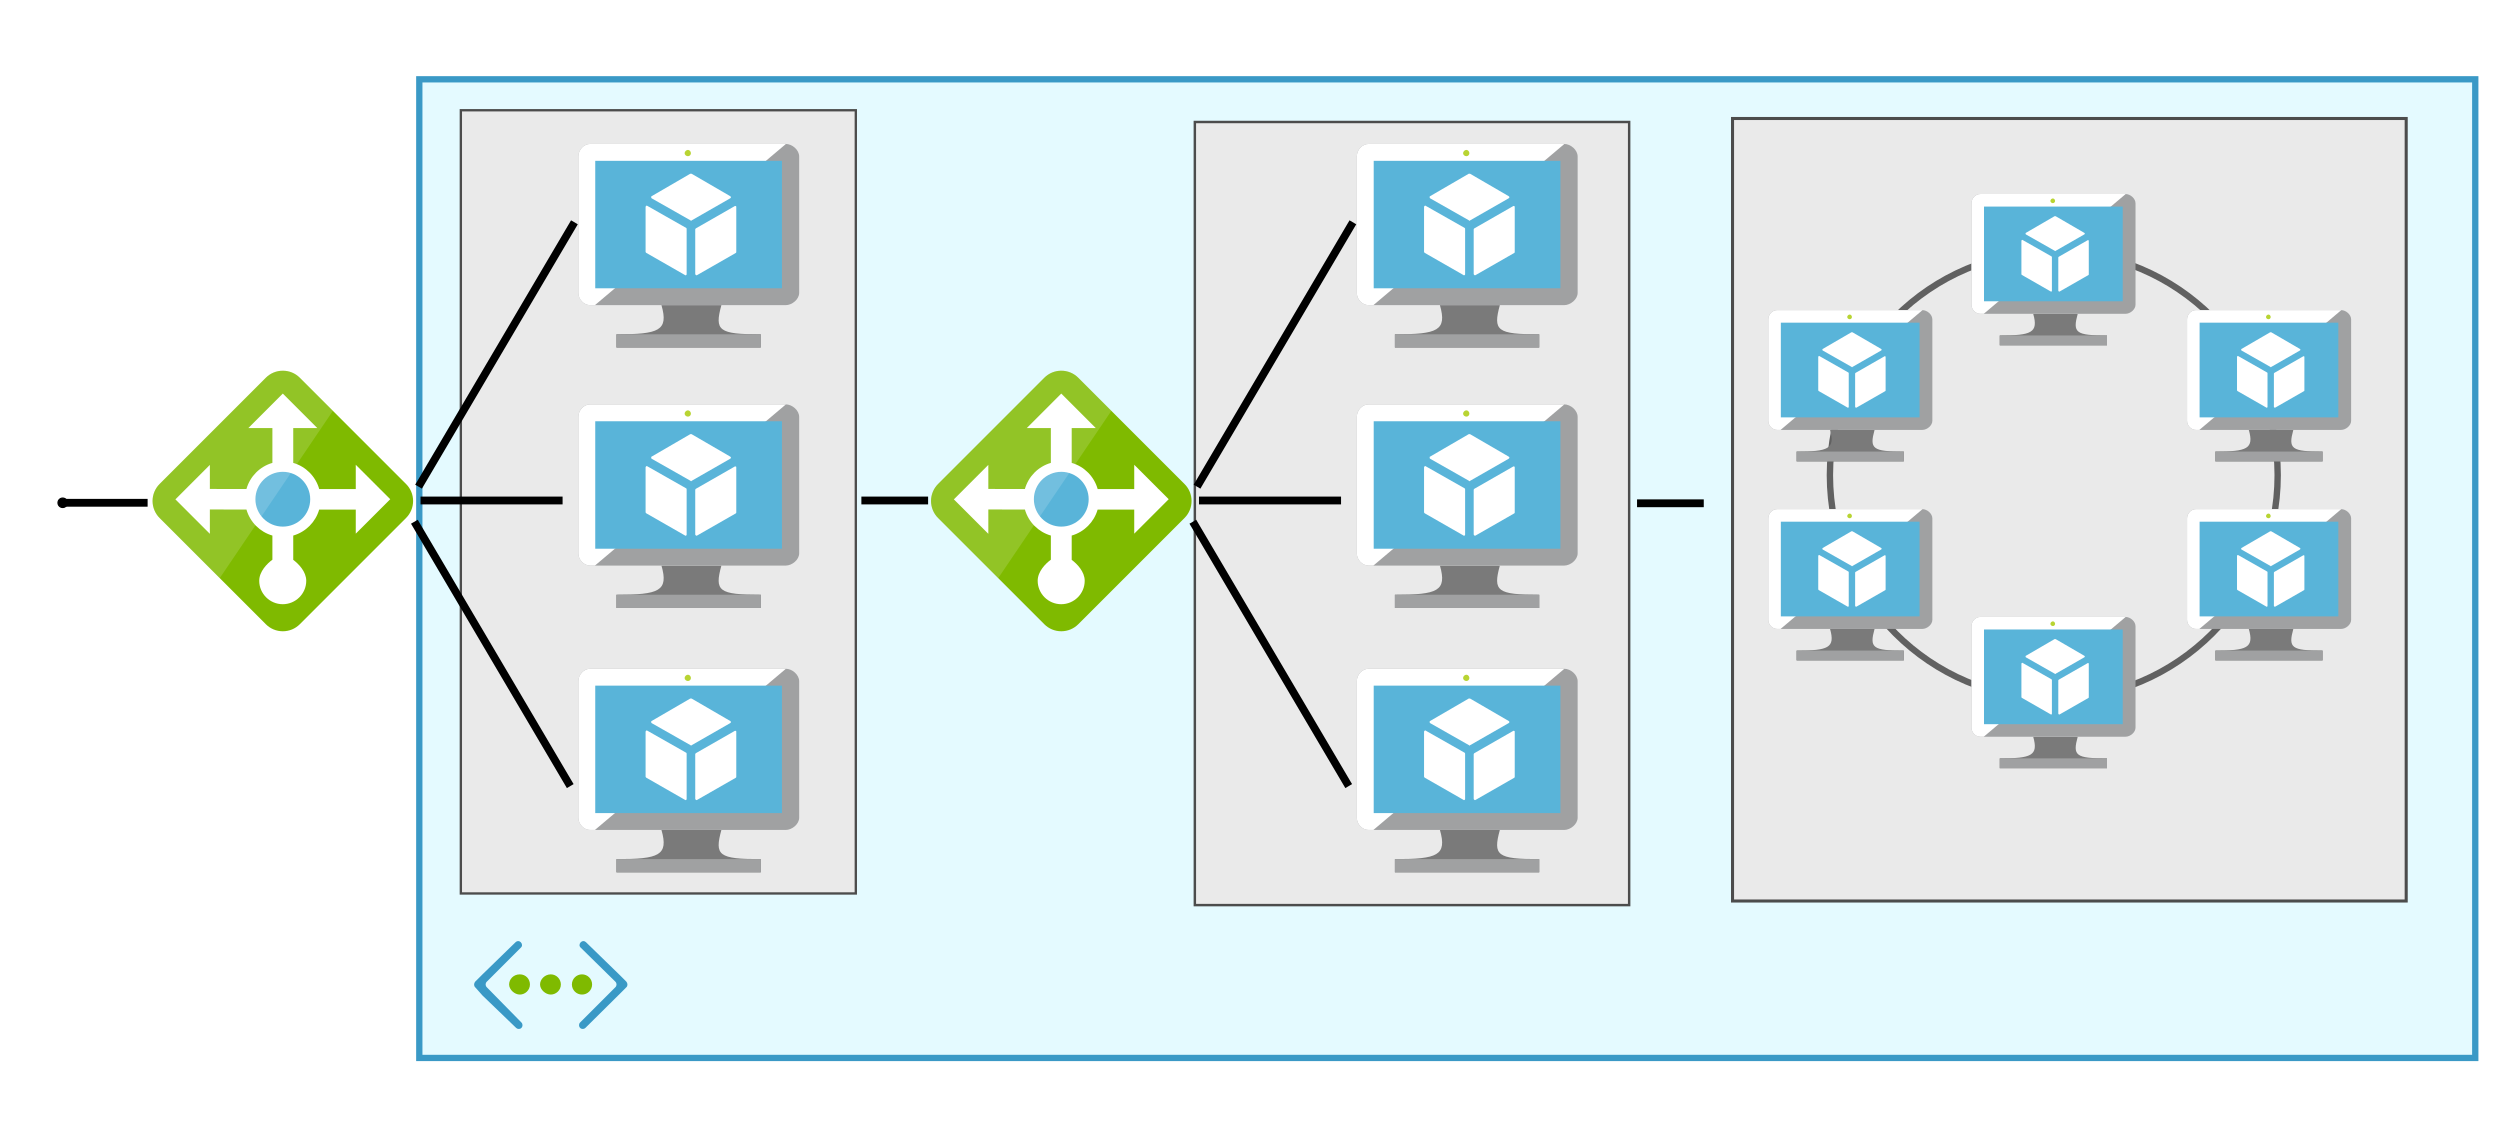 <?xml version="1.0" encoding="UTF-8" standalone="no"?>
<!-- Created with Inkscape (http://www.inkscape.org/) -->

<svg
   xmlns:dc="http://purl.org/dc/elements/1.1/"
   xmlns:cc="http://creativecommons.org/ns#"
   xmlns:rdf="http://www.w3.org/1999/02/22-rdf-syntax-ns#"
   xmlns:svg="http://www.w3.org/2000/svg"
   xmlns="http://www.w3.org/2000/svg"
   xmlns:sodipodi="http://sodipodi.sourceforge.net/DTD/sodipodi-0.dtd"
   xmlns:inkscape="http://www.inkscape.org/namespaces/inkscape"
   width="320"
   height="144"
   viewBox="0 0 320 144"
   id="svg5372"
   version="1.1"
   inkscape:version="0.91 r13725"
   sodipodi:docname="n-tier.svg">
  <defs
     id="defs5374">
    <marker
       inkscape:stockid="Arrow2Mend"
       orient="auto"
       refY="0.0"
       refX="0.0"
       id="marker8680"
       style="overflow:visible;"
       inkscape:isstock="true">
      <path
         id="path8682"
         style="fill-rule:evenodd;stroke-width:0.625;stroke-linejoin:round;stroke:#6f6f6f;stroke-opacity:1;fill:#6f6f6f;fill-opacity:1"
         d="M 8.719,4.034 L -2.207,0.016 L 8.719,-4.002 C 6.973,-1.63 6.983,1.616 8.719,4.034 z "
         transform="scale(0.6) rotate(180) translate(0,0)" />
    </marker>
    <marker
       inkscape:stockid="Arrow1Mend"
       orient="auto"
       refY="0.0"
       refX="0.0"
       id="Arrow1Mend"
       style="overflow:visible;"
       inkscape:isstock="true">
      <path
         id="path4880"
         d="M 0.0,0.0 L 5.0,-5.0 L -12.5,0.0 L 5.0,5.0 L 0.0,0.0 z "
         style="fill-rule:evenodd;stroke:#6f6f6f;stroke-width:1pt;stroke-opacity:1;fill:#6f6f6f;fill-opacity:1"
         transform="scale(0.4) rotate(180) translate(10,0)" />
    </marker>
    <marker
       inkscape:stockid="Arrow2Mend"
       orient="auto"
       refY="0.0"
       refX="0.0"
       id="Arrow2Mend"
       style="overflow:visible;"
       inkscape:isstock="true">
      <path
         id="path4898"
         style="fill-rule:evenodd;stroke-width:0.625;stroke-linejoin:round;stroke:#747474;stroke-opacity:1;fill:#747474;fill-opacity:1"
         d="M 8.719,4.034 L -2.207,0.016 L 8.719,-4.002 C 6.973,-1.63 6.983,1.616 8.719,4.034 z "
         transform="scale(0.6) rotate(180) translate(0,0)" />
    </marker>
    <marker
       inkscape:stockid="DotM"
       orient="auto"
       refY="0"
       refX="0"
       id="DotM"
       style="overflow:visible"
       inkscape:isstock="true">
      <path
         inkscape:connector-curvature="0"
         id="path4935"
         d="m -2.5,-1 c 0,2.76 -2.24,5 -5,5 -2.76,0 -5,-2.24 -5,-5 0,-2.76 2.24,-5 5,-5 2.76,0 5,2.24 5,5 z"
         style="fill:#000000;fill-opacity:1;fill-rule:evenodd;stroke:#000000;stroke-width:1pt;stroke-opacity:1"
         transform="matrix(0.4,0,0,0.4,2.96,0.4)" />
    </marker>
    <marker
       inkscape:stockid="DotM"
       orient="auto"
       refY="0"
       refX="0"
       id="DotM-6"
       style="overflow:visible"
       inkscape:isstock="true">
      <path
         inkscape:connector-curvature="0"
         id="path4935-5"
         d="m -2.5,-1 c 0,2.76 -2.24,5 -5,5 -2.76,0 -5,-2.24 -5,-5 0,-2.76 2.24,-5 5,-5 2.76,0 5,2.24 5,5 z"
         style="fill:#000000;fill-opacity:1;fill-rule:evenodd;stroke:#000000;stroke-width:1pt;stroke-opacity:1"
         transform="matrix(0.4,0,0,0.4,2.96,0.4)" />
    </marker>
    <marker
       inkscape:stockid="DotM"
       orient="auto"
       refY="0"
       refX="0"
       id="DotM-0"
       style="overflow:visible"
       inkscape:isstock="true">
      <path
         inkscape:connector-curvature="0"
         id="path4935-4"
         d="m -2.5,-1 c 0,2.76 -2.24,5 -5,5 -2.76,0 -5,-2.24 -5,-5 0,-2.76 2.24,-5 5,-5 2.76,0 5,2.24 5,5 z"
         style="fill:#000000;fill-opacity:1;fill-rule:evenodd;stroke:#000000;stroke-width:1pt;stroke-opacity:1"
         transform="matrix(0.4,0,0,0.4,2.96,0.4)" />
    </marker>
    <marker
       inkscape:stockid="DotM"
       orient="auto"
       refY="0"
       refX="0"
       id="DotM-68"
       style="overflow:visible"
       inkscape:isstock="true">
      <path
         inkscape:connector-curvature="0"
         id="path4935-9"
         d="m -2.5,-1 c 0,2.76 -2.24,5 -5,5 -2.76,0 -5,-2.24 -5,-5 0,-2.76 2.24,-5 5,-5 2.76,0 5,2.24 5,5 z"
         style="fill:#000000;fill-opacity:1;fill-rule:evenodd;stroke:#000000;stroke-width:1pt;stroke-opacity:1"
         transform="matrix(0.4,0,0,0.4,2.96,0.4)" />
    </marker>
  </defs>
  <sodipodi:namedview
     id="base"
     pagecolor="#ffffff"
     bordercolor="#666666"
     borderopacity="1.0"
     inkscape:pageopacity="0.0"
     inkscape:pageshadow="2"
     inkscape:zoom="1.4"
     inkscape:cx="78.527374"
     inkscape:cy="92.927165"
     inkscape:document-units="px"
     inkscape:current-layer="layer2"
     showgrid="false"
     units="px"
     inkscape:window-width="1536"
     inkscape:window-height="897"
     inkscape:window-x="-8"
     inkscape:window-y="-8"
     inkscape:window-maximized="1" />
  <g
     inkscape:groupmode="layer"
     id="layer6"
     inkscape:label="vnet">
    <rect
       style="fill:#e4faff;fill-opacity:1;stroke:#3a99c6;stroke-width:0.806;stroke-miterlimit:4;stroke-dasharray:none;stroke-opacity:1"
       id="rect4743"
       width="263.164"
       height="125.267"
       x="53.67"
       y="10.151" />
    <path
       style="fill:none;fill-rule:evenodd;stroke:#000000;stroke-width:1px;stroke-linecap:butt;stroke-linejoin:miter;stroke-opacity:1;marker-start:url(#DotM-68)"
       d="m 8.038,64.357 10.357,0 0,0.179"
       id="path4865-4"
       inkscape:connector-curvature="0"
       sodipodi:nodetypes="ccc" />
  </g>
  <g
     inkscape:groupmode="layer"
     id="layer7"
     inkscape:label="subnet">
    <rect
       style="fill:#eaeaea;fill-opacity:1;stroke:#4c4c4c;stroke-width:0.3;stroke-miterlimit:4;stroke-dasharray:none;stroke-dashoffset:0;stroke-opacity:1"
       id="rect5174"
       width="50.556"
       height="100.252"
       x="58.988"
       y="14.112" />
    <rect
       y="15.615"
       x="152.94"
       height="100.238"
       width="55.592"
       id="rect9363"
       style="fill:#eaeaea;fill-opacity:1;stroke:#4c4c4c;stroke-width:0.315;stroke-miterlimit:4;stroke-dasharray:none;stroke-dashoffset:0;stroke-opacity:1" />
    <rect
       y="15.168"
       x="221.764"
       height="100.161"
       width="86.229"
       id="rect9367"
       style="fill:#eaeaea;fill-opacity:1;stroke:#4c4c4c;stroke-width:0.392;stroke-miterlimit:4;stroke-dasharray:none;stroke-dashoffset:0;stroke-opacity:1" />
  </g>
  <g
     inkscape:label="Layer 1"
     inkscape:groupmode="layer"
     id="layer1"
     transform="translate(0,-908.362)">
    <g
       transform="translate(269.261,1125.326)"
       id="Layer_1" />
    <g
       transform="translate(407.999,1174.498)"
       id="Layer_1-8">
      <g
         id="Azure" />
      <g
         id="BizTalk_Services"
         transform="translate(37.358,-2500.2)" />
      <g
         id="Key_Vault" />
      <g
         id="Mobile_Engagement" />
      <g
         id="Office_subscription">
        <g
           id="Office_subscription_1_" />
      </g>
    </g>
    <g
       id="Access_control"
       transform="translate(407.999,1174.498)" />
    <g
       id="Azure_active_directory"
       transform="translate(407.999,1174.498)" />
    <g
       id="API_Management"
       transform="translate(407.999,1174.498)" />
    <g
       id="Azure_automation"
       transform="translate(407.999,1174.498)" />
    <g
       id="Azure_SQL_database"
       transform="translate(407.999,1174.498)" />
    <g
       id="Azure_subscription"
       transform="translate(407.999,1174.498)" />
    <g
       id="Backup_service"
       transform="translate(407.999,1174.498)" />
    <g
       id="Bitbucket_code_source"
       transform="translate(407.999,1174.498)" />
    <g
       id="Azure_cache"
       transform="translate(407.999,1174.498)" />
    <g
       id="Content_delivery_network__x28_CDN_x29_"
       transform="translate(407.999,1174.498)" />
    <g
       id="Cloud_service"
       transform="translate(407.999,1174.498)" />
    <g
       id="CodePlex"
       transform="translate(407.999,1174.498)" />
    <g
       id="Dropbox_code_source"
       transform="translate(407.999,1174.498)" />
    <g
       id="Express_route"
       transform="translate(407.999,1174.498)" />
    <g
       id="Git_repository"
       transform="translate(407.999,1174.498)" />
    <g
       id="GitHub_code"
       transform="translate(407.999,1174.498)" />
    <g
       id="HD_Insight"
       transform="translate(407.999,1174.498)" />
    <g
       id="Health_monitoring"
       transform="translate(407.999,1174.498)" />
    <g
       id="Healthy"
       transform="translate(407.999,1174.498)" />
    <g
       id="BizTalk_hybrid_connection"
       transform="translate(407.999,1174.498)" />
    <g
       id="Hybrid_connection_manager_for_BizTalk_hybrid_connection"
       transform="translate(407.999,1174.498)" />
    <g
       id="Hyper-V_recovery_manager"
       transform="translate(407.999,1174.498)" />
    <g
       id="Machine_learning"
       transform="translate(407.999,1174.498)" />
    <g
       id="Media_services"
       transform="translate(407.999,1174.498)" />
    <g
       id="Microsoft_account"
       transform="translate(407.999,1174.498)" />
    <g
       id="Mobile_services"
       transform="translate(407.999,1174.498)" />
    <g
       id="Multi-factor_authentication"
       transform="translate(407.999,1174.498)" />
    <g
       id="MySQL_database"
       transform="translate(407.999,1174.498)" />
    <g
       id="Notification_hub"
       transform="translate(407.999,1174.498)" />
    <g
       id="Notification_topic"
       transform="translate(407.999,1174.498)" />
    <g
       id="Cloud_Office_365"
       transform="translate(407.999,1174.498)" />
    <g
       id="Office_365"
       transform="translate(407.999,1174.498)" />
    <g
       id="OS_image"
       transform="translate(407.999,1174.498)" />
    <g
       id="Remote_app"
       transform="translate(407.999,1174.498)" />
    <g
       id="Task_scheduler"
       transform="translate(407.999,1174.498)" />
    <g
       id="Azure_SDK"
       transform="translate(407.999,1174.498)" />
    <g
       id="Service_bus"
       transform="translate(407.999,1174.498)" />
    <g
       id="Service_bus_queue"
       transform="translate(407.999,1174.498)" />
    <g
       id="Service_bus_relay"
       transform="translate(407.999,1174.498)" />
    <g
       id="Service_bus_topic"
       transform="translate(407.999,1174.498)" />
    <g
       id="Service_endpoint"
       transform="translate(407.999,1174.498)" />
    <g
       id="Custom_create"
       transform="translate(407.999,1174.498)" />
    <g
       id="SQL_data_sync"
       transform="translate(407.999,1174.498)" />
    <g
       transform="translate(407.999,1174.498)"
       id="Layer_57" />
    <g
       id="g5181"
       transform="matrix(1.034,0,0,1.034,2.478,1054.867)">
      <path
         id="path3"
         d="m 75.147,-19.478 c 0.19,-0.19 0.152,-0.493 0,-0.682 l -0.91,-0.91 -4.094,-3.98 c -0.19,-0.19 -0.455,-0.19 -0.644,0 l 0,0 c -0.19,0.19 -0.227,0.493 0,0.682 l 4.283,4.208 c 0.19,0.19 0.19,0.493 0,0.682 l -4.359,4.359 c -0.19,0.19 -0.19,0.493 0,0.682 l 0,0 c 0.19,0.19 0.493,0.152 0.644,0 l 4.056,-4.018 c 0,0 0,0 0.038,-0.038 l 0.986,-0.986 z"
         style="fill:#3999c6"
         inkscape:connector-curvature="0" />
      <path
         id="path5"
         d="m 56.421,-19.478 c -0.19,-0.19 -0.152,-0.493 0,-0.682 l 0.91,-0.91 4.094,-3.98 c 0.19,-0.19 0.455,-0.19 0.644,0 l 0,0 c 0.19,0.19 0.227,0.493 0,0.682 l -4.208,4.208 c -0.19,0.19 -0.19,0.493 0,0.682 l 4.283,4.359 c 0.19,0.19 0.19,0.493 0,0.682 l 0,0 c -0.19,0.19 -0.493,0.152 -0.644,0 L 57.369,-18.417 c 0,0 0,0 -0.038,-0.038 l -0.91,-1.023 z"
         style="fill:#3999c6"
         inkscape:connector-curvature="0" />
      <path
         id="path7"
         d="m 63.206,-19.82 c 0,0.72 -0.607,1.251 -1.251,1.251 -0.644,0 -1.327,-0.607 -1.327,-1.251 0,-0.644 0.531,-1.251 1.327,-1.251 0.758,0 1.251,0.607 1.251,1.251 z"
         style="fill:#7fba00"
         inkscape:connector-curvature="0" />
      <path
         id="path9"
         d="m 67.035,-19.82 c 0,0.72 -0.607,1.251 -1.251,1.251 -0.644,0 -1.327,-0.607 -1.327,-1.251 0,-0.644 0.607,-1.251 1.327,-1.251 0.72,0 1.251,0.607 1.251,1.251 z"
         style="fill:#7fba00"
         inkscape:connector-curvature="0" />
      <circle
         id="circle11"
         r="1.251"
         cy="-19.82"
         cx="69.65"
         style="fill:#7fba00" />
    </g>
    <g
       transform="matrix(2.002,0,0,2.002,-414.385,568.58)"
       id="g6636">
      <path
         inkscape:connector-curvature="0"
         id="path6638"
         d="m 253.108,205.883 -0.339,0 -3.323,0 -0.169,0 c 0.466,1.63 -0.148,1.863 -2.879,1.863 l 0,0.847 3.45,0 2.519,0 3.26,0 0,-0.847 c -2.709,0 -2.963,-0.233 -2.519,-1.863 z"
         style="fill:#7a7a7a;fill-opacity:1;fill-rule:nonzero;stroke:none" />
      <path
         inkscape:connector-curvature="0"
         id="path6640"
         d="m 257.214,195.575 -12.488,0 c -0.423,0 -0.762,0.381 -0.762,0.804 l 0,8.721 c 0,0.402 0.339,0.783 0.762,0.783 l 12.488,0 c 0.423,0 0.868,-0.381 0.868,-0.783 l 0,-8.721 c 0,-0.423 -0.445,-0.804 -0.868,-0.804 z"
         style="fill:#a0a1a2;fill-opacity:1;fill-rule:nonzero;stroke:none" />
      <path
         inkscape:connector-curvature="0"
         id="path6642"
         d="m 257.235,195.575 c 0,0 0,0 -0.021,0 l -12.488,0 c -0.423,0 -0.762,0.381 -0.762,0.804 l 0,8.721 c 0,0.402 0.339,0.783 0.762,0.783 l 0.296,0 12.213,-10.308 z"
         style="fill:#ffffff;fill-opacity:1;fill-rule:nonzero;stroke:none" />
      <path
         inkscape:connector-curvature="0"
         id="path6644"
         d="m 245.043,196.655 11.938,0 0,8.149 -11.938,0 z"
         style="fill:#59b4d9;fill-opacity:1;fill-rule:nonzero;stroke:none" />
      <path
         inkscape:connector-curvature="0"
         id="path6646"
         d="m 255.965,196.655 0,0 -10.922,0 0,8.149 0,0 0,-8.149 z"
         style="fill:#59b4d9;fill-opacity:1;fill-rule:nonzero;stroke:none" />
      <path
         inkscape:connector-curvature="0"
         id="path6648"
         d="m 246.398,207.746 9.229,0 0,0.847 -9.229,0 z"
         style="fill:#a0a1a2;fill-opacity:1;fill-rule:nonzero;stroke:none" />
      <path
         inkscape:connector-curvature="0"
         id="path6650"
         d="m 251.16,196.168 c 0,0.106 -0.085,0.191 -0.191,0.191 -0.106,0 -0.212,-0.085 -0.212,-0.191 0,-0.106 0.106,-0.212 0.212,-0.212 0.106,0 0.191,0.106 0.191,0.212 z"
         style="fill:#b8d432;fill-opacity:1;fill-rule:nonzero;stroke:none" />
      <path
         inkscape:connector-curvature="0"
         id="path6652"
         d="m 251.182,200.486 c -0.021,0 -0.042,0 -0.042,-0.021 l -2.498,-1.418 c -0.021,-0.021 -0.021,-0.042 -0.021,-0.064 0,-0.042 0,-0.064 0.021,-0.064 l 2.476,-1.439 c 0.021,0 0.064,0 0.085,0 l 2.476,1.439 c 0.021,0.021 0.042,0.042 0.042,0.064 0,0.021 -0.021,0.042 -0.042,0.064 l -2.476,1.418 c 0,0.021 -0.021,0.021 -0.021,0.021 z"
         style="fill:#ffffff;fill-opacity:1;fill-rule:nonzero;stroke:none" />
      <path
         inkscape:connector-curvature="0"
         id="path6654"
         d="m 250.822,203.978 c -0.021,0 -0.042,-0.021 -0.042,-0.021 l -2.476,-1.418 c -0.021,-0.021 -0.042,-0.042 -0.042,-0.064 l 0,-2.879 c 0,-0.021 0.021,-0.042 0.042,-0.064 0.021,-0.021 0.042,-0.021 0.064,0 l 2.498,1.418 c 0.021,0.021 0.021,0.042 0.021,0.085 l 0,2.857 c 0,0.021 0,0.042 -0.021,0.064 -0.021,0 -0.042,0.021 -0.042,0.021 z"
         style="fill:#ffffff;fill-opacity:1;fill-rule:nonzero;stroke:none" />
      <path
         inkscape:connector-curvature="0"
         id="path6656"
         d="m 251.52,203.978 c -0.021,0 -0.021,-0.021 -0.042,-0.021 -0.021,-0.021 -0.042,-0.042 -0.042,-0.064 l 0,-2.857 c 0,-0.021 0.021,-0.042 0.042,-0.064 l 2.476,-1.418 c 0.021,-0.021 0.042,-0.021 0.085,0 0.021,0 0.021,0.042 0.021,0.064 l 0,2.857 c 0,0.021 0,0.042 -0.021,0.064 l -2.476,1.418 c -0.021,0 -0.042,0.021 -0.042,0.021 z"
         style="fill:#ffffff;fill-opacity:1;fill-rule:nonzero;stroke:none" />
    </g>
    <g
       id="g6658"
       transform="matrix(2.002,0,0,2.002,-414.385,602.42)">
      <path
         style="fill:#7a7a7a;fill-opacity:1;fill-rule:nonzero;stroke:none"
         d="m 253.108,205.883 -0.339,0 -3.323,0 -0.169,0 c 0.466,1.63 -0.148,1.863 -2.879,1.863 l 0,0.847 3.45,0 2.519,0 3.26,0 0,-0.847 c -2.709,0 -2.963,-0.233 -2.519,-1.863 z"
         id="path6660"
         inkscape:connector-curvature="0" />
      <path
         style="fill:#a0a1a2;fill-opacity:1;fill-rule:nonzero;stroke:none"
         d="m 257.214,195.575 -12.488,0 c -0.423,0 -0.762,0.381 -0.762,0.804 l 0,8.721 c 0,0.402 0.339,0.783 0.762,0.783 l 12.488,0 c 0.423,0 0.868,-0.381 0.868,-0.783 l 0,-8.721 c 0,-0.423 -0.445,-0.804 -0.868,-0.804 z"
         id="path6662"
         inkscape:connector-curvature="0" />
      <path
         style="fill:#ffffff;fill-opacity:1;fill-rule:nonzero;stroke:none"
         d="m 257.235,195.575 c 0,0 0,0 -0.021,0 l -12.488,0 c -0.423,0 -0.762,0.381 -0.762,0.804 l 0,8.721 c 0,0.402 0.339,0.783 0.762,0.783 l 0.296,0 12.213,-10.308 z"
         id="path6664"
         inkscape:connector-curvature="0" />
      <path
         style="fill:#59b4d9;fill-opacity:1;fill-rule:nonzero;stroke:none"
         d="m 245.043,196.655 11.938,0 0,8.149 -11.938,0 z"
         id="path6666"
         inkscape:connector-curvature="0" />
      <path
         style="fill:#59b4d9;fill-opacity:1;fill-rule:nonzero;stroke:none"
         d="m 255.965,196.655 0,0 -10.922,0 0,8.149 0,0 0,-8.149 z"
         id="path6668"
         inkscape:connector-curvature="0" />
      <path
         style="fill:#a0a1a2;fill-opacity:1;fill-rule:nonzero;stroke:none"
         d="m 246.398,207.746 9.229,0 0,0.847 -9.229,0 z"
         id="path6670"
         inkscape:connector-curvature="0" />
      <path
         style="fill:#b8d432;fill-opacity:1;fill-rule:nonzero;stroke:none"
         d="m 251.16,196.168 c 0,0.106 -0.085,0.191 -0.191,0.191 -0.106,0 -0.212,-0.085 -0.212,-0.191 0,-0.106 0.106,-0.212 0.212,-0.212 0.106,0 0.191,0.106 0.191,0.212 z"
         id="path6672"
         inkscape:connector-curvature="0" />
      <path
         style="fill:#ffffff;fill-opacity:1;fill-rule:nonzero;stroke:none"
         d="m 251.182,200.486 c -0.021,0 -0.042,0 -0.042,-0.021 l -2.498,-1.418 c -0.021,-0.021 -0.021,-0.042 -0.021,-0.064 0,-0.042 0,-0.064 0.021,-0.064 l 2.476,-1.439 c 0.021,0 0.064,0 0.085,0 l 2.476,1.439 c 0.021,0.021 0.042,0.042 0.042,0.064 0,0.021 -0.021,0.042 -0.042,0.064 l -2.476,1.418 c 0,0.021 -0.021,0.021 -0.021,0.021 z"
         id="path6674"
         inkscape:connector-curvature="0" />
      <path
         style="fill:#ffffff;fill-opacity:1;fill-rule:nonzero;stroke:none"
         d="m 250.822,203.978 c -0.021,0 -0.042,-0.021 -0.042,-0.021 l -2.476,-1.418 c -0.021,-0.021 -0.042,-0.042 -0.042,-0.064 l 0,-2.879 c 0,-0.021 0.021,-0.042 0.042,-0.064 0.021,-0.021 0.042,-0.021 0.064,0 l 2.498,1.418 c 0.021,0.021 0.021,0.042 0.021,0.085 l 0,2.857 c 0,0.021 0,0.042 -0.021,0.064 -0.021,0 -0.042,0.021 -0.042,0.021 z"
         id="path6676"
         inkscape:connector-curvature="0" />
      <path
         style="fill:#ffffff;fill-opacity:1;fill-rule:nonzero;stroke:none"
         d="m 251.52,203.978 c -0.021,0 -0.021,-0.021 -0.042,-0.021 -0.021,-0.021 -0.042,-0.042 -0.042,-0.064 l 0,-2.857 c 0,-0.021 0.021,-0.042 0.042,-0.064 l 2.476,-1.418 c 0.021,-0.021 0.042,-0.021 0.085,0 0.021,0 0.021,0.042 0.021,0.064 l 0,2.857 c 0,0.021 0,0.042 -0.021,0.064 l -2.476,1.418 c -0.021,0 -0.042,0.021 -0.042,0.021 z"
         id="path6678"
         inkscape:connector-curvature="0" />
    </g>
    <g
       id="g6680"
       transform="matrix(2.002,0,0,2.002,-414.385,535.245)">
      <path
         style="fill:#7a7a7a;fill-opacity:1;fill-rule:nonzero;stroke:none"
         d="m 253.108,205.883 -0.339,0 -3.323,0 -0.169,0 c 0.466,1.63 -0.148,1.863 -2.879,1.863 l 0,0.847 3.45,0 2.519,0 3.26,0 0,-0.847 c -2.709,0 -2.963,-0.233 -2.519,-1.863 z"
         id="path6682"
         inkscape:connector-curvature="0" />
      <path
         style="fill:#a0a1a2;fill-opacity:1;fill-rule:nonzero;stroke:none"
         d="m 257.214,195.575 -12.488,0 c -0.423,0 -0.762,0.381 -0.762,0.804 l 0,8.721 c 0,0.402 0.339,0.783 0.762,0.783 l 12.488,0 c 0.423,0 0.868,-0.381 0.868,-0.783 l 0,-8.721 c 0,-0.423 -0.445,-0.804 -0.868,-0.804 z"
         id="path6684"
         inkscape:connector-curvature="0" />
      <path
         style="fill:#ffffff;fill-opacity:1;fill-rule:nonzero;stroke:none"
         d="m 257.235,195.575 c 0,0 0,0 -0.021,0 l -12.488,0 c -0.423,0 -0.762,0.381 -0.762,0.804 l 0,8.721 c 0,0.402 0.339,0.783 0.762,0.783 l 0.296,0 12.213,-10.308 z"
         id="path6686"
         inkscape:connector-curvature="0" />
      <path
         style="fill:#59b4d9;fill-opacity:1;fill-rule:nonzero;stroke:none"
         d="m 245.043,196.655 11.938,0 0,8.149 -11.938,0 z"
         id="path6688"
         inkscape:connector-curvature="0" />
      <path
         style="fill:#59b4d9;fill-opacity:1;fill-rule:nonzero;stroke:none"
         d="m 255.965,196.655 0,0 -10.922,0 0,8.149 0,0 0,-8.149 z"
         id="path6690"
         inkscape:connector-curvature="0" />
      <path
         style="fill:#a0a1a2;fill-opacity:1;fill-rule:nonzero;stroke:none"
         d="m 246.398,207.746 9.229,0 0,0.847 -9.229,0 z"
         id="path6692"
         inkscape:connector-curvature="0" />
      <path
         style="fill:#b8d432;fill-opacity:1;fill-rule:nonzero;stroke:none"
         d="m 251.16,196.168 c 0,0.106 -0.085,0.191 -0.191,0.191 -0.106,0 -0.212,-0.085 -0.212,-0.191 0,-0.106 0.106,-0.212 0.212,-0.212 0.106,0 0.191,0.106 0.191,0.212 z"
         id="path6694"
         inkscape:connector-curvature="0" />
      <path
         style="fill:#ffffff;fill-opacity:1;fill-rule:nonzero;stroke:none"
         d="m 251.182,200.486 c -0.021,0 -0.042,0 -0.042,-0.021 l -2.498,-1.418 c -0.021,-0.021 -0.021,-0.042 -0.021,-0.064 0,-0.042 0,-0.064 0.021,-0.064 l 2.476,-1.439 c 0.021,0 0.064,0 0.085,0 l 2.476,1.439 c 0.021,0.021 0.042,0.042 0.042,0.064 0,0.021 -0.021,0.042 -0.042,0.064 l -2.476,1.418 c 0,0.021 -0.021,0.021 -0.021,0.021 z"
         id="path6696"
         inkscape:connector-curvature="0" />
      <path
         style="fill:#ffffff;fill-opacity:1;fill-rule:nonzero;stroke:none"
         d="m 250.822,203.978 c -0.021,0 -0.042,-0.021 -0.042,-0.021 l -2.476,-1.418 c -0.021,-0.021 -0.042,-0.042 -0.042,-0.064 l 0,-2.879 c 0,-0.021 0.021,-0.042 0.042,-0.064 0.021,-0.021 0.042,-0.021 0.064,0 l 2.498,1.418 c 0.021,0.021 0.021,0.042 0.021,0.085 l 0,2.857 c 0,0.021 0,0.042 -0.021,0.064 -0.021,0 -0.042,0.021 -0.042,0.021 z"
         id="path6698"
         inkscape:connector-curvature="0" />
      <path
         style="fill:#ffffff;fill-opacity:1;fill-rule:nonzero;stroke:none"
         d="m 251.52,203.978 c -0.021,0 -0.021,-0.021 -0.042,-0.021 -0.021,-0.021 -0.042,-0.042 -0.042,-0.064 l 0,-2.857 c 0,-0.021 0.021,-0.042 0.042,-0.064 l 2.476,-1.418 c 0.021,-0.021 0.042,-0.021 0.085,0 0.021,0 0.021,0.042 0.021,0.064 l 0,2.857 c 0,0.021 0,0.042 -0.021,0.064 l -2.476,1.418 c -0.021,0 -0.042,0.021 -0.042,0.021 z"
         id="path6700"
         inkscape:connector-curvature="0" />
    </g>
    <g
       transform="matrix(0.667,0,0,0.667,-189.176,839.383)"
       id="g6702">
      <path
         inkscape:connector-curvature="0"
         style="fill:#7fba00"
         d="m 337.897,224.559 c -1.232,0 -2.392,-0.48 -3.261,-1.352 l -20.389,-20.388 c -0.859,-0.859 -1.351,-2.046 -1.351,-3.261 0,-1.214 0.492,-2.402 1.351,-3.26 l 20.389,-20.388 c 0.871,-0.872 2.029,-1.352 3.261,-1.352 1.231,0 2.39,0.48 3.261,1.352 l 20.386,20.388 c 0.873,0.868 1.352,2.027 1.352,3.26 0,1.233 -0.479,2.392 -1.353,3.263 l -20.385,20.386 c -0.87,0.872 -2.03,1.352 -3.261,1.352"
         id="path6704" />
      <path
         inkscape:connector-curvature="0"
         style="fill:#ffffff"
         d="m 358.509,199.219 -6.613,-6.612 0,4.668 -7.016,-0.006 c -0.677,-2.418 -2.573,-4.328 -4.984,-5.02 l 0,-6.69 4.613,0 -6.613,-6.613 -6.612,6.613 4.612,0 0,6.689 c -2.407,0.692 -4.301,2.596 -4.981,5.008 l -7.019,-0.006 0,-4.618 -6.613,6.613 6.613,6.612 0,-4.668 7.022,0.006 c 0.683,2.407 2.574,4.305 4.978,4.996 l 0,4.636 c -1,0.728 -2.528,2.258 -2.528,4.04 0,2.481 2.033,4.5 4.514,4.5 2.481,0 4.51,-2.019 4.51,-4.5 0,-1.762 -1.496,-3.274 -2.496,-4.013 l 0,-4.663 c 2.399,-0.689 4.289,-2.583 4.975,-4.983 l 7.025,0.006 0,4.618 6.613,-6.613 z"
         id="path6706" />
      <path
         inkscape:connector-curvature="0"
         style="fill:#59b4d9"
         d="m 337.896,193.961 c -2.899,0 -5.258,2.359 -5.258,5.258 0,2.899 2.359,5.258 5.258,5.258 2.899,0 5.258,-2.358 5.258,-5.258 0,-2.9 -2.359,-5.258 -5.258,-5.258 z"
         id="path6708" />
      <path
         inkscape:connector-curvature="0"
         style="opacity:0.15;fill:#ffffff"
         d="m 341.158,175.91 c -0.871,-0.872 -2.029,-1.352 -3.261,-1.352 -1.231,0 -2.389,0.48 -3.26,1.352 l -20.389,20.388 c -0.86,0.858 -1.352,2.046 -1.352,3.26 0,1.215 0.492,2.403 1.352,3.261 l 11.543,11.544 21.715,-32.106 -6.348,-6.347 z"
         id="path6710" />
    </g>
    <path
       style="fill:none;fill-rule:evenodd;stroke:#000000;stroke-width:1px;stroke-linecap:butt;stroke-linejoin:miter;stroke-opacity:1"
       d="m 53.828,972.425 18.183,0 0,0"
       id="path6726"
       inkscape:connector-curvature="0" />
    <path
       style="fill:none;fill-rule:evenodd;stroke:#000000;stroke-width:1px;stroke-linecap:butt;stroke-linejoin:miter;stroke-opacity:1"
       d="m 53.575,970.657 19.951,-33.84 0,0"
       id="path6728"
       inkscape:connector-curvature="0" />
    <path
       inkscape:connector-curvature="0"
       id="path6732"
       d="m 53.04,975.142 19.951,33.84 0,0"
       style="fill:none;fill-rule:evenodd;stroke:#000000;stroke-width:1px;stroke-linecap:butt;stroke-linejoin:miter;stroke-opacity:1" />
    <g
       id="g6782"
       transform="matrix(2.002,0,0,2.002,-314.742,568.58)">
      <path
         style="fill:#7a7a7a;fill-opacity:1;fill-rule:nonzero;stroke:none"
         d="m 253.108,205.883 -0.339,0 -3.323,0 -0.169,0 c 0.466,1.63 -0.148,1.863 -2.879,1.863 l 0,0.847 3.45,0 2.519,0 3.26,0 0,-0.847 c -2.709,0 -2.963,-0.233 -2.519,-1.863 z"
         id="path6784"
         inkscape:connector-curvature="0" />
      <path
         style="fill:#a0a1a2;fill-opacity:1;fill-rule:nonzero;stroke:none"
         d="m 257.214,195.575 -12.488,0 c -0.423,0 -0.762,0.381 -0.762,0.804 l 0,8.721 c 0,0.402 0.339,0.783 0.762,0.783 l 12.488,0 c 0.423,0 0.868,-0.381 0.868,-0.783 l 0,-8.721 c 0,-0.423 -0.445,-0.804 -0.868,-0.804 z"
         id="path6786"
         inkscape:connector-curvature="0" />
      <path
         style="fill:#ffffff;fill-opacity:1;fill-rule:nonzero;stroke:none"
         d="m 257.235,195.575 c 0,0 0,0 -0.021,0 l -12.488,0 c -0.423,0 -0.762,0.381 -0.762,0.804 l 0,8.721 c 0,0.402 0.339,0.783 0.762,0.783 l 0.296,0 12.213,-10.308 z"
         id="path6788"
         inkscape:connector-curvature="0" />
      <path
         style="fill:#59b4d9;fill-opacity:1;fill-rule:nonzero;stroke:none"
         d="m 245.043,196.655 11.938,0 0,8.149 -11.938,0 z"
         id="path6790"
         inkscape:connector-curvature="0" />
      <path
         style="fill:#59b4d9;fill-opacity:1;fill-rule:nonzero;stroke:none"
         d="m 255.965,196.655 0,0 -10.922,0 0,8.149 0,0 0,-8.149 z"
         id="path6792"
         inkscape:connector-curvature="0" />
      <path
         style="fill:#a0a1a2;fill-opacity:1;fill-rule:nonzero;stroke:none"
         d="m 246.398,207.746 9.229,0 0,0.847 -9.229,0 z"
         id="path6794"
         inkscape:connector-curvature="0" />
      <path
         style="fill:#b8d432;fill-opacity:1;fill-rule:nonzero;stroke:none"
         d="m 251.16,196.168 c 0,0.106 -0.085,0.191 -0.191,0.191 -0.106,0 -0.212,-0.085 -0.212,-0.191 0,-0.106 0.106,-0.212 0.212,-0.212 0.106,0 0.191,0.106 0.191,0.212 z"
         id="path6796"
         inkscape:connector-curvature="0" />
      <path
         style="fill:#ffffff;fill-opacity:1;fill-rule:nonzero;stroke:none"
         d="m 251.182,200.486 c -0.021,0 -0.042,0 -0.042,-0.021 l -2.498,-1.418 c -0.021,-0.021 -0.021,-0.042 -0.021,-0.064 0,-0.042 0,-0.064 0.021,-0.064 l 2.476,-1.439 c 0.021,0 0.064,0 0.085,0 l 2.476,1.439 c 0.021,0.021 0.042,0.042 0.042,0.064 0,0.021 -0.021,0.042 -0.042,0.064 l -2.476,1.418 c 0,0.021 -0.021,0.021 -0.021,0.021 z"
         id="path6798"
         inkscape:connector-curvature="0" />
      <path
         style="fill:#ffffff;fill-opacity:1;fill-rule:nonzero;stroke:none"
         d="m 250.822,203.978 c -0.021,0 -0.042,-0.021 -0.042,-0.021 l -2.476,-1.418 c -0.021,-0.021 -0.042,-0.042 -0.042,-0.064 l 0,-2.879 c 0,-0.021 0.021,-0.042 0.042,-0.064 0.021,-0.021 0.042,-0.021 0.064,0 l 2.498,1.418 c 0.021,0.021 0.021,0.042 0.021,0.085 l 0,2.857 c 0,0.021 0,0.042 -0.021,0.064 -0.021,0 -0.042,0.021 -0.042,0.021 z"
         id="path6800"
         inkscape:connector-curvature="0" />
      <path
         style="fill:#ffffff;fill-opacity:1;fill-rule:nonzero;stroke:none"
         d="m 251.52,203.978 c -0.021,0 -0.021,-0.021 -0.042,-0.021 -0.021,-0.021 -0.042,-0.042 -0.042,-0.064 l 0,-2.857 c 0,-0.021 0.021,-0.042 0.042,-0.064 l 2.476,-1.418 c 0.021,-0.021 0.042,-0.021 0.085,0 0.021,0 0.021,0.042 0.021,0.064 l 0,2.857 c 0,0.021 0,0.042 -0.021,0.064 l -2.476,1.418 c -0.021,0 -0.042,0.021 -0.042,0.021 z"
         id="path6802"
         inkscape:connector-curvature="0" />
    </g>
    <g
       transform="matrix(2.002,0,0,2.002,-314.742,602.42)"
       id="g6804">
      <path
         inkscape:connector-curvature="0"
         id="path6806"
         d="m 253.108,205.883 -0.339,0 -3.323,0 -0.169,0 c 0.466,1.63 -0.148,1.863 -2.879,1.863 l 0,0.847 3.45,0 2.519,0 3.26,0 0,-0.847 c -2.709,0 -2.963,-0.233 -2.519,-1.863 z"
         style="fill:#7a7a7a;fill-opacity:1;fill-rule:nonzero;stroke:none" />
      <path
         inkscape:connector-curvature="0"
         id="path6808"
         d="m 257.214,195.575 -12.488,0 c -0.423,0 -0.762,0.381 -0.762,0.804 l 0,8.721 c 0,0.402 0.339,0.783 0.762,0.783 l 12.488,0 c 0.423,0 0.868,-0.381 0.868,-0.783 l 0,-8.721 c 0,-0.423 -0.445,-0.804 -0.868,-0.804 z"
         style="fill:#a0a1a2;fill-opacity:1;fill-rule:nonzero;stroke:none" />
      <path
         inkscape:connector-curvature="0"
         id="path6810"
         d="m 257.235,195.575 c 0,0 0,0 -0.021,0 l -12.488,0 c -0.423,0 -0.762,0.381 -0.762,0.804 l 0,8.721 c 0,0.402 0.339,0.783 0.762,0.783 l 0.296,0 12.213,-10.308 z"
         style="fill:#ffffff;fill-opacity:1;fill-rule:nonzero;stroke:none" />
      <path
         inkscape:connector-curvature="0"
         id="path6812"
         d="m 245.043,196.655 11.938,0 0,8.149 -11.938,0 z"
         style="fill:#59b4d9;fill-opacity:1;fill-rule:nonzero;stroke:none" />
      <path
         inkscape:connector-curvature="0"
         id="path6814"
         d="m 255.965,196.655 0,0 -10.922,0 0,8.149 0,0 0,-8.149 z"
         style="fill:#59b4d9;fill-opacity:1;fill-rule:nonzero;stroke:none" />
      <path
         inkscape:connector-curvature="0"
         id="path6816"
         d="m 246.398,207.746 9.229,0 0,0.847 -9.229,0 z"
         style="fill:#a0a1a2;fill-opacity:1;fill-rule:nonzero;stroke:none" />
      <path
         inkscape:connector-curvature="0"
         id="path6818"
         d="m 251.16,196.168 c 0,0.106 -0.085,0.191 -0.191,0.191 -0.106,0 -0.212,-0.085 -0.212,-0.191 0,-0.106 0.106,-0.212 0.212,-0.212 0.106,0 0.191,0.106 0.191,0.212 z"
         style="fill:#b8d432;fill-opacity:1;fill-rule:nonzero;stroke:none" />
      <path
         inkscape:connector-curvature="0"
         id="path6820"
         d="m 251.182,200.486 c -0.021,0 -0.042,0 -0.042,-0.021 l -2.498,-1.418 c -0.021,-0.021 -0.021,-0.042 -0.021,-0.064 0,-0.042 0,-0.064 0.021,-0.064 l 2.476,-1.439 c 0.021,0 0.064,0 0.085,0 l 2.476,1.439 c 0.021,0.021 0.042,0.042 0.042,0.064 0,0.021 -0.021,0.042 -0.042,0.064 l -2.476,1.418 c 0,0.021 -0.021,0.021 -0.021,0.021 z"
         style="fill:#ffffff;fill-opacity:1;fill-rule:nonzero;stroke:none" />
      <path
         inkscape:connector-curvature="0"
         id="path6822"
         d="m 250.822,203.978 c -0.021,0 -0.042,-0.021 -0.042,-0.021 l -2.476,-1.418 c -0.021,-0.021 -0.042,-0.042 -0.042,-0.064 l 0,-2.879 c 0,-0.021 0.021,-0.042 0.042,-0.064 0.021,-0.021 0.042,-0.021 0.064,0 l 2.498,1.418 c 0.021,0.021 0.021,0.042 0.021,0.085 l 0,2.857 c 0,0.021 0,0.042 -0.021,0.064 -0.021,0 -0.042,0.021 -0.042,0.021 z"
         style="fill:#ffffff;fill-opacity:1;fill-rule:nonzero;stroke:none" />
      <path
         inkscape:connector-curvature="0"
         id="path6824"
         d="m 251.52,203.978 c -0.021,0 -0.021,-0.021 -0.042,-0.021 -0.021,-0.021 -0.042,-0.042 -0.042,-0.064 l 0,-2.857 c 0,-0.021 0.021,-0.042 0.042,-0.064 l 2.476,-1.418 c 0.021,-0.021 0.042,-0.021 0.085,0 0.021,0 0.021,0.042 0.021,0.064 l 0,2.857 c 0,0.021 0,0.042 -0.021,0.064 l -2.476,1.418 c -0.021,0 -0.042,0.021 -0.042,0.021 z"
         style="fill:#ffffff;fill-opacity:1;fill-rule:nonzero;stroke:none" />
    </g>
    <g
       transform="matrix(2.002,0,0,2.002,-314.742,535.245)"
       id="g6826">
      <path
         inkscape:connector-curvature="0"
         id="path6828"
         d="m 253.108,205.883 -0.339,0 -3.323,0 -0.169,0 c 0.466,1.63 -0.148,1.863 -2.879,1.863 l 0,0.847 3.45,0 2.519,0 3.26,0 0,-0.847 c -2.709,0 -2.963,-0.233 -2.519,-1.863 z"
         style="fill:#7a7a7a;fill-opacity:1;fill-rule:nonzero;stroke:none" />
      <path
         inkscape:connector-curvature="0"
         id="path6830"
         d="m 257.214,195.575 -12.488,0 c -0.423,0 -0.762,0.381 -0.762,0.804 l 0,8.721 c 0,0.402 0.339,0.783 0.762,0.783 l 12.488,0 c 0.423,0 0.868,-0.381 0.868,-0.783 l 0,-8.721 c 0,-0.423 -0.445,-0.804 -0.868,-0.804 z"
         style="fill:#a0a1a2;fill-opacity:1;fill-rule:nonzero;stroke:none" />
      <path
         inkscape:connector-curvature="0"
         id="path6832"
         d="m 257.235,195.575 c 0,0 0,0 -0.021,0 l -12.488,0 c -0.423,0 -0.762,0.381 -0.762,0.804 l 0,8.721 c 0,0.402 0.339,0.783 0.762,0.783 l 0.296,0 12.213,-10.308 z"
         style="fill:#ffffff;fill-opacity:1;fill-rule:nonzero;stroke:none" />
      <path
         inkscape:connector-curvature="0"
         id="path6834"
         d="m 245.043,196.655 11.938,0 0,8.149 -11.938,0 z"
         style="fill:#59b4d9;fill-opacity:1;fill-rule:nonzero;stroke:none" />
      <path
         inkscape:connector-curvature="0"
         id="path6836"
         d="m 255.965,196.655 0,0 -10.922,0 0,8.149 0,0 0,-8.149 z"
         style="fill:#59b4d9;fill-opacity:1;fill-rule:nonzero;stroke:none" />
      <path
         inkscape:connector-curvature="0"
         id="path6838"
         d="m 246.398,207.746 9.229,0 0,0.847 -9.229,0 z"
         style="fill:#a0a1a2;fill-opacity:1;fill-rule:nonzero;stroke:none" />
      <path
         inkscape:connector-curvature="0"
         id="path6840"
         d="m 251.16,196.168 c 0,0.106 -0.085,0.191 -0.191,0.191 -0.106,0 -0.212,-0.085 -0.212,-0.191 0,-0.106 0.106,-0.212 0.212,-0.212 0.106,0 0.191,0.106 0.191,0.212 z"
         style="fill:#b8d432;fill-opacity:1;fill-rule:nonzero;stroke:none" />
      <path
         inkscape:connector-curvature="0"
         id="path6842"
         d="m 251.182,200.486 c -0.021,0 -0.042,0 -0.042,-0.021 l -2.498,-1.418 c -0.021,-0.021 -0.021,-0.042 -0.021,-0.064 0,-0.042 0,-0.064 0.021,-0.064 l 2.476,-1.439 c 0.021,0 0.064,0 0.085,0 l 2.476,1.439 c 0.021,0.021 0.042,0.042 0.042,0.064 0,0.021 -0.021,0.042 -0.042,0.064 l -2.476,1.418 c 0,0.021 -0.021,0.021 -0.021,0.021 z"
         style="fill:#ffffff;fill-opacity:1;fill-rule:nonzero;stroke:none" />
      <path
         inkscape:connector-curvature="0"
         id="path6844"
         d="m 250.822,203.978 c -0.021,0 -0.042,-0.021 -0.042,-0.021 l -2.476,-1.418 c -0.021,-0.021 -0.042,-0.042 -0.042,-0.064 l 0,-2.879 c 0,-0.021 0.021,-0.042 0.042,-0.064 0.021,-0.021 0.042,-0.021 0.064,0 l 2.498,1.418 c 0.021,0.021 0.021,0.042 0.021,0.085 l 0,2.857 c 0,0.021 0,0.042 -0.021,0.064 -0.021,0 -0.042,0.021 -0.042,0.021 z"
         style="fill:#ffffff;fill-opacity:1;fill-rule:nonzero;stroke:none" />
      <path
         inkscape:connector-curvature="0"
         id="path6846"
         d="m 251.52,203.978 c -0.021,0 -0.021,-0.021 -0.042,-0.021 -0.021,-0.021 -0.042,-0.042 -0.042,-0.064 l 0,-2.857 c 0,-0.021 0.021,-0.042 0.042,-0.064 l 2.476,-1.418 c 0.021,-0.021 0.042,-0.021 0.085,0 0.021,0 0.021,0.042 0.021,0.064 l 0,2.857 c 0,0.021 0,0.042 -0.021,0.064 l -2.476,1.418 c -0.021,0 -0.042,0.021 -0.042,0.021 z"
         style="fill:#ffffff;fill-opacity:1;fill-rule:nonzero;stroke:none" />
    </g>
    <g
       id="g6848"
       transform="matrix(0.667,0,0,0.667,-89.533,839.383)">
      <path
         id="path6850"
         d="m 337.897,224.559 c -1.232,0 -2.392,-0.48 -3.261,-1.352 l -20.389,-20.388 c -0.859,-0.859 -1.351,-2.046 -1.351,-3.261 0,-1.214 0.492,-2.402 1.351,-3.26 l 20.389,-20.388 c 0.871,-0.872 2.029,-1.352 3.261,-1.352 1.231,0 2.39,0.48 3.261,1.352 l 20.386,20.388 c 0.873,0.868 1.352,2.027 1.352,3.26 0,1.233 -0.479,2.392 -1.353,3.263 l -20.385,20.386 c -0.87,0.872 -2.03,1.352 -3.261,1.352"
         style="fill:#7fba00"
         inkscape:connector-curvature="0" />
      <path
         id="path6852"
         d="m 358.509,199.219 -6.613,-6.612 0,4.668 -7.016,-0.006 c -0.677,-2.418 -2.573,-4.328 -4.984,-5.02 l 0,-6.69 4.613,0 -6.613,-6.613 -6.612,6.613 4.612,0 0,6.689 c -2.407,0.692 -4.301,2.596 -4.981,5.008 l -7.019,-0.006 0,-4.618 -6.613,6.613 6.613,6.612 0,-4.668 7.022,0.006 c 0.683,2.407 2.574,4.305 4.978,4.996 l 0,4.636 c -1,0.728 -2.528,2.258 -2.528,4.04 0,2.481 2.033,4.5 4.514,4.5 2.481,0 4.51,-2.019 4.51,-4.5 0,-1.762 -1.496,-3.274 -2.496,-4.013 l 0,-4.663 c 2.399,-0.689 4.289,-2.583 4.975,-4.983 l 7.025,0.006 0,4.618 6.613,-6.613 z"
         style="fill:#ffffff"
         inkscape:connector-curvature="0" />
      <path
         id="path6854"
         d="m 337.896,193.961 c -2.899,0 -5.258,2.359 -5.258,5.258 0,2.899 2.359,5.258 5.258,5.258 2.899,0 5.258,-2.358 5.258,-5.258 0,-2.9 -2.359,-5.258 -5.258,-5.258 z"
         style="fill:#59b4d9"
         inkscape:connector-curvature="0" />
      <path
         id="path6856"
         d="m 341.158,175.91 c -0.871,-0.872 -2.029,-1.352 -3.261,-1.352 -1.231,0 -2.389,0.48 -3.26,1.352 l -20.389,20.388 c -0.86,0.858 -1.352,2.046 -1.352,3.26 0,1.215 0.492,2.403 1.352,3.261 l 11.543,11.544 21.715,-32.106 -6.348,-6.347 z"
         style="opacity:0.15;fill:#ffffff"
         inkscape:connector-curvature="0" />
    </g>
    <path
       inkscape:connector-curvature="0"
       id="path6858"
       d="m 153.471,972.425 18.183,0 0,0"
       style="fill:none;fill-rule:evenodd;stroke:#000000;stroke-width:1px;stroke-linecap:butt;stroke-linejoin:miter;stroke-opacity:1" />
    <path
       inkscape:connector-curvature="0"
       id="path6860"
       d="m 153.218,970.657 19.951,-33.84 0,0"
       style="fill:none;fill-rule:evenodd;stroke:#000000;stroke-width:1px;stroke-linecap:butt;stroke-linejoin:miter;stroke-opacity:1" />
    <path
       style="fill:none;fill-rule:evenodd;stroke:#000000;stroke-width:1px;stroke-linecap:butt;stroke-linejoin:miter;stroke-opacity:1"
       d="m 152.683,975.142 19.951,33.84 0,0"
       id="path6862"
       inkscape:connector-curvature="0" />
    <path
       style="fill:none;fill-rule:evenodd;stroke:#000000;stroke-width:1px;stroke-linecap:butt;stroke-linejoin:miter;stroke-opacity:1"
       d="m 110.257,972.425 8.54,0 0,0"
       id="path7446"
       inkscape:connector-curvature="0"
       sodipodi:nodetypes="ccc" />
    <path
       sodipodi:nodetypes="ccc"
       inkscape:connector-curvature="0"
       id="path7448"
       d="m 209.542,972.782 8.54,0 0,0"
       style="fill:none;fill-rule:evenodd;stroke:#000000;stroke-width:1px;stroke-linecap:butt;stroke-linejoin:miter;stroke-opacity:1" />
  </g>
  <g
     inkscape:groupmode="layer"
     id="layer2"
     inkscape:label="Cassandra VMs">
    <g
       id="g4572"
       transform="matrix(0.743,0,0,0.743,235.288,138.518)">
      <circle
         r="38.571"
         cy="803.791"
         cx="37.143"
         id="path4405"
         style="fill:none;fill-opacity:1;stroke:#616161;stroke-width:1.1;stroke-miterlimit:4;stroke-dasharray:none;stroke-opacity:1"
         transform="translate(0,-908.362)" />
      <g
         transform="matrix(2.002,0,0,2.002,-465.456,-544.546)"
         id="g4379">
        <path
           inkscape:connector-curvature="0"
           id="path4381"
           d="m 253.108,205.883 -0.339,0 -3.323,0 -0.169,0 c 0.466,1.63 -0.148,1.863 -2.879,1.863 l 0,0.847 3.45,0 2.519,0 3.26,0 0,-0.847 c -2.709,0 -2.963,-0.233 -2.519,-1.863 z"
           style="fill:#7a7a7a;fill-opacity:1;fill-rule:nonzero;stroke:none" />
        <path
           inkscape:connector-curvature="0"
           id="path4383"
           d="m 257.214,195.575 -12.488,0 c -0.423,0 -0.762,0.381 -0.762,0.804 l 0,8.721 c 0,0.402 0.339,0.783 0.762,0.783 l 12.488,0 c 0.423,0 0.868,-0.381 0.868,-0.783 l 0,-8.721 c 0,-0.423 -0.445,-0.804 -0.868,-0.804 z"
           style="fill:#a0a1a2;fill-opacity:1;fill-rule:nonzero;stroke:none" />
        <path
           inkscape:connector-curvature="0"
           id="path4385"
           d="m 257.235,195.575 c 0,0 0,0 -0.021,0 l -12.488,0 c -0.423,0 -0.762,0.381 -0.762,0.804 l 0,8.721 c 0,0.402 0.339,0.783 0.762,0.783 l 0.296,0 12.213,-10.308 z"
           style="fill:#ffffff;fill-opacity:1;fill-rule:nonzero;stroke:none" />
        <path
           inkscape:connector-curvature="0"
           id="path4387"
           d="m 245.043,196.655 11.938,0 0,8.149 -11.938,0 z"
           style="fill:#59b4d9;fill-opacity:1;fill-rule:nonzero;stroke:none" />
        <path
           inkscape:connector-curvature="0"
           id="path4389"
           d="m 255.965,196.655 0,0 -10.922,0 0,8.149 0,0 0,-8.149 z"
           style="fill:#59b4d9;fill-opacity:1;fill-rule:nonzero;stroke:none" />
        <path
           inkscape:connector-curvature="0"
           id="path4391"
           d="m 246.398,207.746 9.229,0 0,0.847 -9.229,0 z"
           style="fill:#a0a1a2;fill-opacity:1;fill-rule:nonzero;stroke:none" />
        <path
           inkscape:connector-curvature="0"
           id="path4393"
           d="m 251.16,196.168 c 0,0.106 -0.085,0.191 -0.191,0.191 -0.106,0 -0.212,-0.085 -0.212,-0.191 0,-0.106 0.106,-0.212 0.212,-0.212 0.106,0 0.191,0.106 0.191,0.212 z"
           style="fill:#b8d432;fill-opacity:1;fill-rule:nonzero;stroke:none" />
        <path
           inkscape:connector-curvature="0"
           id="path4395"
           d="m 251.182,200.486 c -0.021,0 -0.042,0 -0.042,-0.021 l -2.498,-1.418 c -0.021,-0.021 -0.021,-0.042 -0.021,-0.064 0,-0.042 0,-0.064 0.021,-0.064 l 2.476,-1.439 c 0.021,0 0.064,0 0.085,0 l 2.476,1.439 c 0.021,0.021 0.042,0.042 0.042,0.064 0,0.021 -0.021,0.042 -0.042,0.064 l -2.476,1.418 c 0,0.021 -0.021,0.021 -0.021,0.021 z"
           style="fill:#ffffff;fill-opacity:1;fill-rule:nonzero;stroke:none" />
        <path
           inkscape:connector-curvature="0"
           id="path4397"
           d="m 250.822,203.978 c -0.021,0 -0.042,-0.021 -0.042,-0.021 l -2.476,-1.418 c -0.021,-0.021 -0.042,-0.042 -0.042,-0.064 l 0,-2.879 c 0,-0.021 0.021,-0.042 0.042,-0.064 0.021,-0.021 0.042,-0.021 0.064,0 l 2.498,1.418 c 0.021,0.021 0.021,0.042 0.021,0.085 l 0,2.857 c 0,0.021 0,0.042 -0.021,0.064 -0.021,0 -0.042,0.021 -0.042,0.021 z"
           style="fill:#ffffff;fill-opacity:1;fill-rule:nonzero;stroke:none" />
        <path
           inkscape:connector-curvature="0"
           id="path4399"
           d="m 251.52,203.978 c -0.021,0 -0.021,-0.021 -0.042,-0.021 -0.021,-0.021 -0.042,-0.042 -0.042,-0.064 l 0,-2.857 c 0,-0.021 0.021,-0.042 0.042,-0.064 l 2.476,-1.418 c 0.021,-0.021 0.042,-0.021 0.085,0 0.021,0 0.021,0.042 0.021,0.064 l 0,2.857 c 0,0.021 0,0.042 -0.021,0.064 l -2.476,1.418 c -0.021,0 -0.042,0.021 -0.042,0.021 z"
           style="fill:#ffffff;fill-opacity:1;fill-rule:nonzero;stroke:none" />
      </g>
      <g
         id="g4461"
         transform="matrix(2.002,0,0,2.002,-465.456,-471.689)">
        <path
           style="fill:#7a7a7a;fill-opacity:1;fill-rule:nonzero;stroke:none"
           d="m 253.108,205.883 -0.339,0 -3.323,0 -0.169,0 c 0.466,1.63 -0.148,1.863 -2.879,1.863 l 0,0.847 3.45,0 2.519,0 3.26,0 0,-0.847 c -2.709,0 -2.963,-0.233 -2.519,-1.863 z"
           id="path4463"
           inkscape:connector-curvature="0" />
        <path
           style="fill:#a0a1a2;fill-opacity:1;fill-rule:nonzero;stroke:none"
           d="m 257.214,195.575 -12.488,0 c -0.423,0 -0.762,0.381 -0.762,0.804 l 0,8.721 c 0,0.402 0.339,0.783 0.762,0.783 l 12.488,0 c 0.423,0 0.868,-0.381 0.868,-0.783 l 0,-8.721 c 0,-0.423 -0.445,-0.804 -0.868,-0.804 z"
           id="path4465"
           inkscape:connector-curvature="0" />
        <path
           style="fill:#ffffff;fill-opacity:1;fill-rule:nonzero;stroke:none"
           d="m 257.235,195.575 c 0,0 0,0 -0.021,0 l -12.488,0 c -0.423,0 -0.762,0.381 -0.762,0.804 l 0,8.721 c 0,0.402 0.339,0.783 0.762,0.783 l 0.296,0 12.213,-10.308 z"
           id="path4467"
           inkscape:connector-curvature="0" />
        <path
           style="fill:#59b4d9;fill-opacity:1;fill-rule:nonzero;stroke:none"
           d="m 245.043,196.655 11.938,0 0,8.149 -11.938,0 z"
           id="path4469"
           inkscape:connector-curvature="0" />
        <path
           style="fill:#59b4d9;fill-opacity:1;fill-rule:nonzero;stroke:none"
           d="m 255.965,196.655 0,0 -10.922,0 0,8.149 0,0 0,-8.149 z"
           id="path4471"
           inkscape:connector-curvature="0" />
        <path
           style="fill:#a0a1a2;fill-opacity:1;fill-rule:nonzero;stroke:none"
           d="m 246.398,207.746 9.229,0 0,0.847 -9.229,0 z"
           id="path4473"
           inkscape:connector-curvature="0" />
        <path
           style="fill:#b8d432;fill-opacity:1;fill-rule:nonzero;stroke:none"
           d="m 251.16,196.168 c 0,0.106 -0.085,0.191 -0.191,0.191 -0.106,0 -0.212,-0.085 -0.212,-0.191 0,-0.106 0.106,-0.212 0.212,-0.212 0.106,0 0.191,0.106 0.191,0.212 z"
           id="path4475"
           inkscape:connector-curvature="0" />
        <path
           style="fill:#ffffff;fill-opacity:1;fill-rule:nonzero;stroke:none"
           d="m 251.182,200.486 c -0.021,0 -0.042,0 -0.042,-0.021 l -2.498,-1.418 c -0.021,-0.021 -0.021,-0.042 -0.021,-0.064 0,-0.042 0,-0.064 0.021,-0.064 l 2.476,-1.439 c 0.021,0 0.064,0 0.085,0 l 2.476,1.439 c 0.021,0.021 0.042,0.042 0.042,0.064 0,0.021 -0.021,0.042 -0.042,0.064 l -2.476,1.418 c 0,0.021 -0.021,0.021 -0.021,0.021 z"
           id="path4477"
           inkscape:connector-curvature="0" />
        <path
           style="fill:#ffffff;fill-opacity:1;fill-rule:nonzero;stroke:none"
           d="m 250.822,203.978 c -0.021,0 -0.042,-0.021 -0.042,-0.021 l -2.476,-1.418 c -0.021,-0.021 -0.042,-0.042 -0.042,-0.064 l 0,-2.879 c 0,-0.021 0.021,-0.042 0.042,-0.064 0.021,-0.021 0.042,-0.021 0.064,0 l 2.498,1.418 c 0.021,0.021 0.021,0.042 0.021,0.085 l 0,2.857 c 0,0.021 0,0.042 -0.021,0.064 -0.021,0 -0.042,0.021 -0.042,0.021 z"
           id="path4479"
           inkscape:connector-curvature="0" />
        <path
           style="fill:#ffffff;fill-opacity:1;fill-rule:nonzero;stroke:none"
           d="m 251.52,203.978 c -0.021,0 -0.021,-0.021 -0.042,-0.021 -0.021,-0.021 -0.042,-0.042 -0.042,-0.064 l 0,-2.857 c 0,-0.021 0.021,-0.042 0.042,-0.064 l 2.476,-1.418 c 0.021,-0.021 0.042,-0.021 0.085,0 0.021,0 0.021,0.042 0.021,0.064 l 0,2.857 c 0,0.021 0,0.042 -0.021,0.064 l -2.476,1.418 c -0.021,0 -0.042,0.021 -0.042,0.021 z"
           id="path4481"
           inkscape:connector-curvature="0" />
      </g>
      <g
         transform="matrix(2.002,0,0,2.002,-428.313,-490.26)"
         id="g4483">
        <path
           inkscape:connector-curvature="0"
           id="path4485"
           d="m 253.108,205.883 -0.339,0 -3.323,0 -0.169,0 c 0.466,1.63 -0.148,1.863 -2.879,1.863 l 0,0.847 3.45,0 2.519,0 3.26,0 0,-0.847 c -2.709,0 -2.963,-0.233 -2.519,-1.863 z"
           style="fill:#7a7a7a;fill-opacity:1;fill-rule:nonzero;stroke:none" />
        <path
           inkscape:connector-curvature="0"
           id="path4487"
           d="m 257.214,195.575 -12.488,0 c -0.423,0 -0.762,0.381 -0.762,0.804 l 0,8.721 c 0,0.402 0.339,0.783 0.762,0.783 l 12.488,0 c 0.423,0 0.868,-0.381 0.868,-0.783 l 0,-8.721 c 0,-0.423 -0.445,-0.804 -0.868,-0.804 z"
           style="fill:#a0a1a2;fill-opacity:1;fill-rule:nonzero;stroke:none" />
        <path
           inkscape:connector-curvature="0"
           id="path4489"
           d="m 257.235,195.575 c 0,0 0,0 -0.021,0 l -12.488,0 c -0.423,0 -0.762,0.381 -0.762,0.804 l 0,8.721 c 0,0.402 0.339,0.783 0.762,0.783 l 0.296,0 12.213,-10.308 z"
           style="fill:#ffffff;fill-opacity:1;fill-rule:nonzero;stroke:none" />
        <path
           inkscape:connector-curvature="0"
           id="path4491"
           d="m 245.043,196.655 11.938,0 0,8.149 -11.938,0 z"
           style="fill:#59b4d9;fill-opacity:1;fill-rule:nonzero;stroke:none" />
        <path
           inkscape:connector-curvature="0"
           id="path4493"
           d="m 255.965,196.655 0,0 -10.922,0 0,8.149 0,0 0,-8.149 z"
           style="fill:#59b4d9;fill-opacity:1;fill-rule:nonzero;stroke:none" />
        <path
           inkscape:connector-curvature="0"
           id="path4495"
           d="m 246.398,207.746 9.229,0 0,0.847 -9.229,0 z"
           style="fill:#a0a1a2;fill-opacity:1;fill-rule:nonzero;stroke:none" />
        <path
           inkscape:connector-curvature="0"
           id="path4497"
           d="m 251.16,196.168 c 0,0.106 -0.085,0.191 -0.191,0.191 -0.106,0 -0.212,-0.085 -0.212,-0.191 0,-0.106 0.106,-0.212 0.212,-0.212 0.106,0 0.191,0.106 0.191,0.212 z"
           style="fill:#b8d432;fill-opacity:1;fill-rule:nonzero;stroke:none" />
        <path
           inkscape:connector-curvature="0"
           id="path4499"
           d="m 251.182,200.486 c -0.021,0 -0.042,0 -0.042,-0.021 l -2.498,-1.418 c -0.021,-0.021 -0.021,-0.042 -0.021,-0.064 0,-0.042 0,-0.064 0.021,-0.064 l 2.476,-1.439 c 0.021,0 0.064,0 0.085,0 l 2.476,1.439 c 0.021,0.021 0.042,0.042 0.042,0.064 0,0.021 -0.021,0.042 -0.042,0.064 l -2.476,1.418 c 0,0.021 -0.021,0.021 -0.021,0.021 z"
           style="fill:#ffffff;fill-opacity:1;fill-rule:nonzero;stroke:none" />
        <path
           inkscape:connector-curvature="0"
           id="path4501"
           d="m 250.822,203.978 c -0.021,0 -0.042,-0.021 -0.042,-0.021 l -2.476,-1.418 c -0.021,-0.021 -0.042,-0.042 -0.042,-0.064 l 0,-2.879 c 0,-0.021 0.021,-0.042 0.042,-0.064 0.021,-0.021 0.042,-0.021 0.064,0 l 2.498,1.418 c 0.021,0.021 0.021,0.042 0.021,0.085 l 0,2.857 c 0,0.021 0,0.042 -0.021,0.064 -0.021,0 -0.042,0.021 -0.042,0.021 z"
           style="fill:#ffffff;fill-opacity:1;fill-rule:nonzero;stroke:none" />
        <path
           inkscape:connector-curvature="0"
           id="path4503"
           d="m 251.52,203.978 c -0.021,0 -0.021,-0.021 -0.042,-0.021 -0.021,-0.021 -0.042,-0.042 -0.042,-0.064 l 0,-2.857 c 0,-0.021 0.021,-0.042 0.042,-0.064 l 2.476,-1.418 c 0.021,-0.021 0.042,-0.021 0.085,0 0.021,0 0.021,0.042 0.021,0.064 l 0,2.857 c 0,0.021 0,0.042 -0.021,0.064 l -2.476,1.418 c -0.021,0 -0.042,0.021 -0.042,0.021 z"
           style="fill:#ffffff;fill-opacity:1;fill-rule:nonzero;stroke:none" />
      </g>
      <g
         id="g4505"
         transform="matrix(2.002,0,0,2.002,-428.313,-524.546)">
        <path
           style="fill:#7a7a7a;fill-opacity:1;fill-rule:nonzero;stroke:none"
           d="m 253.108,205.883 -0.339,0 -3.323,0 -0.169,0 c 0.466,1.63 -0.148,1.863 -2.879,1.863 l 0,0.847 3.45,0 2.519,0 3.26,0 0,-0.847 c -2.709,0 -2.963,-0.233 -2.519,-1.863 z"
           id="path4507"
           inkscape:connector-curvature="0" />
        <path
           style="fill:#a0a1a2;fill-opacity:1;fill-rule:nonzero;stroke:none"
           d="m 257.214,195.575 -12.488,0 c -0.423,0 -0.762,0.381 -0.762,0.804 l 0,8.721 c 0,0.402 0.339,0.783 0.762,0.783 l 12.488,0 c 0.423,0 0.868,-0.381 0.868,-0.783 l 0,-8.721 c 0,-0.423 -0.445,-0.804 -0.868,-0.804 z"
           id="path4509"
           inkscape:connector-curvature="0" />
        <path
           style="fill:#ffffff;fill-opacity:1;fill-rule:nonzero;stroke:none"
           d="m 257.235,195.575 c 0,0 0,0 -0.021,0 l -12.488,0 c -0.423,0 -0.762,0.381 -0.762,0.804 l 0,8.721 c 0,0.402 0.339,0.783 0.762,0.783 l 0.296,0 12.213,-10.308 z"
           id="path4511"
           inkscape:connector-curvature="0" />
        <path
           style="fill:#59b4d9;fill-opacity:1;fill-rule:nonzero;stroke:none"
           d="m 245.043,196.655 11.938,0 0,8.149 -11.938,0 z"
           id="path4513"
           inkscape:connector-curvature="0" />
        <path
           style="fill:#59b4d9;fill-opacity:1;fill-rule:nonzero;stroke:none"
           d="m 255.965,196.655 0,0 -10.922,0 0,8.149 0,0 0,-8.149 z"
           id="path4515"
           inkscape:connector-curvature="0" />
        <path
           style="fill:#a0a1a2;fill-opacity:1;fill-rule:nonzero;stroke:none"
           d="m 246.398,207.746 9.229,0 0,0.847 -9.229,0 z"
           id="path4517"
           inkscape:connector-curvature="0" />
        <path
           style="fill:#b8d432;fill-opacity:1;fill-rule:nonzero;stroke:none"
           d="m 251.16,196.168 c 0,0.106 -0.085,0.191 -0.191,0.191 -0.106,0 -0.212,-0.085 -0.212,-0.191 0,-0.106 0.106,-0.212 0.212,-0.212 0.106,0 0.191,0.106 0.191,0.212 z"
           id="path4519"
           inkscape:connector-curvature="0" />
        <path
           style="fill:#ffffff;fill-opacity:1;fill-rule:nonzero;stroke:none"
           d="m 251.182,200.486 c -0.021,0 -0.042,0 -0.042,-0.021 l -2.498,-1.418 c -0.021,-0.021 -0.021,-0.042 -0.021,-0.064 0,-0.042 0,-0.064 0.021,-0.064 l 2.476,-1.439 c 0.021,0 0.064,0 0.085,0 l 2.476,1.439 c 0.021,0.021 0.042,0.042 0.042,0.064 0,0.021 -0.021,0.042 -0.042,0.064 l -2.476,1.418 c 0,0.021 -0.021,0.021 -0.021,0.021 z"
           id="path4521"
           inkscape:connector-curvature="0" />
        <path
           style="fill:#ffffff;fill-opacity:1;fill-rule:nonzero;stroke:none"
           d="m 250.822,203.978 c -0.021,0 -0.042,-0.021 -0.042,-0.021 l -2.476,-1.418 c -0.021,-0.021 -0.042,-0.042 -0.042,-0.064 l 0,-2.879 c 0,-0.021 0.021,-0.042 0.042,-0.064 0.021,-0.021 0.042,-0.021 0.064,0 l 2.498,1.418 c 0.021,0.021 0.021,0.042 0.021,0.085 l 0,2.857 c 0,0.021 0,0.042 -0.021,0.064 -0.021,0 -0.042,0.021 -0.042,0.021 z"
           id="path4523"
           inkscape:connector-curvature="0" />
        <path
           style="fill:#ffffff;fill-opacity:1;fill-rule:nonzero;stroke:none"
           d="m 251.52,203.978 c -0.021,0 -0.021,-0.021 -0.042,-0.021 -0.021,-0.021 -0.042,-0.042 -0.042,-0.064 l 0,-2.857 c 0,-0.021 0.021,-0.042 0.042,-0.064 l 2.476,-1.418 c 0.021,-0.021 0.042,-0.021 0.085,0 0.021,0 0.021,0.042 0.021,0.064 l 0,2.857 c 0,0.021 0,0.042 -0.021,0.064 l -2.476,1.418 c -0.021,0 -0.042,0.021 -0.042,0.021 z"
           id="path4525"
           inkscape:connector-curvature="0" />
      </g>
      <g
         transform="matrix(2.002,0,0,2.002,-500.456,-524.546)"
         id="g4527">
        <path
           inkscape:connector-curvature="0"
           id="path4529"
           d="m 253.108,205.883 -0.339,0 -3.323,0 -0.169,0 c 0.466,1.63 -0.148,1.863 -2.879,1.863 l 0,0.847 3.45,0 2.519,0 3.26,0 0,-0.847 c -2.709,0 -2.963,-0.233 -2.519,-1.863 z"
           style="fill:#7a7a7a;fill-opacity:1;fill-rule:nonzero;stroke:none" />
        <path
           inkscape:connector-curvature="0"
           id="path4531"
           d="m 257.214,195.575 -12.488,0 c -0.423,0 -0.762,0.381 -0.762,0.804 l 0,8.721 c 0,0.402 0.339,0.783 0.762,0.783 l 12.488,0 c 0.423,0 0.868,-0.381 0.868,-0.783 l 0,-8.721 c 0,-0.423 -0.445,-0.804 -0.868,-0.804 z"
           style="fill:#a0a1a2;fill-opacity:1;fill-rule:nonzero;stroke:none" />
        <path
           inkscape:connector-curvature="0"
           id="path4533"
           d="m 257.235,195.575 c 0,0 0,0 -0.021,0 l -12.488,0 c -0.423,0 -0.762,0.381 -0.762,0.804 l 0,8.721 c 0,0.402 0.339,0.783 0.762,0.783 l 0.296,0 12.213,-10.308 z"
           style="fill:#ffffff;fill-opacity:1;fill-rule:nonzero;stroke:none" />
        <path
           inkscape:connector-curvature="0"
           id="path4535"
           d="m 245.043,196.655 11.938,0 0,8.149 -11.938,0 z"
           style="fill:#59b4d9;fill-opacity:1;fill-rule:nonzero;stroke:none" />
        <path
           inkscape:connector-curvature="0"
           id="path4537"
           d="m 255.965,196.655 0,0 -10.922,0 0,8.149 0,0 0,-8.149 z"
           style="fill:#59b4d9;fill-opacity:1;fill-rule:nonzero;stroke:none" />
        <path
           inkscape:connector-curvature="0"
           id="path4539"
           d="m 246.398,207.746 9.229,0 0,0.847 -9.229,0 z"
           style="fill:#a0a1a2;fill-opacity:1;fill-rule:nonzero;stroke:none" />
        <path
           inkscape:connector-curvature="0"
           id="path4541"
           d="m 251.16,196.168 c 0,0.106 -0.085,0.191 -0.191,0.191 -0.106,0 -0.212,-0.085 -0.212,-0.191 0,-0.106 0.106,-0.212 0.212,-0.212 0.106,0 0.191,0.106 0.191,0.212 z"
           style="fill:#b8d432;fill-opacity:1;fill-rule:nonzero;stroke:none" />
        <path
           inkscape:connector-curvature="0"
           id="path4543"
           d="m 251.182,200.486 c -0.021,0 -0.042,0 -0.042,-0.021 l -2.498,-1.418 c -0.021,-0.021 -0.021,-0.042 -0.021,-0.064 0,-0.042 0,-0.064 0.021,-0.064 l 2.476,-1.439 c 0.021,0 0.064,0 0.085,0 l 2.476,1.439 c 0.021,0.021 0.042,0.042 0.042,0.064 0,0.021 -0.021,0.042 -0.042,0.064 l -2.476,1.418 c 0,0.021 -0.021,0.021 -0.021,0.021 z"
           style="fill:#ffffff;fill-opacity:1;fill-rule:nonzero;stroke:none" />
        <path
           inkscape:connector-curvature="0"
           id="path4545"
           d="m 250.822,203.978 c -0.021,0 -0.042,-0.021 -0.042,-0.021 l -2.476,-1.418 c -0.021,-0.021 -0.042,-0.042 -0.042,-0.064 l 0,-2.879 c 0,-0.021 0.021,-0.042 0.042,-0.064 0.021,-0.021 0.042,-0.021 0.064,0 l 2.498,1.418 c 0.021,0.021 0.021,0.042 0.021,0.085 l 0,2.857 c 0,0.021 0,0.042 -0.021,0.064 -0.021,0 -0.042,0.021 -0.042,0.021 z"
           style="fill:#ffffff;fill-opacity:1;fill-rule:nonzero;stroke:none" />
        <path
           inkscape:connector-curvature="0"
           id="path4547"
           d="m 251.52,203.978 c -0.021,0 -0.021,-0.021 -0.042,-0.021 -0.021,-0.021 -0.042,-0.042 -0.042,-0.064 l 0,-2.857 c 0,-0.021 0.021,-0.042 0.042,-0.064 l 2.476,-1.418 c 0.021,-0.021 0.042,-0.021 0.085,0 0.021,0 0.021,0.042 0.021,0.064 l 0,2.857 c 0,0.021 0,0.042 -0.021,0.064 l -2.476,1.418 c -0.021,0 -0.042,0.021 -0.042,0.021 z"
           style="fill:#ffffff;fill-opacity:1;fill-rule:nonzero;stroke:none" />
      </g>
      <g
         id="g4549"
         transform="matrix(2.002,0,0,2.002,-500.456,-490.26)">
        <path
           style="fill:#7a7a7a;fill-opacity:1;fill-rule:nonzero;stroke:none"
           d="m 253.108,205.883 -0.339,0 -3.323,0 -0.169,0 c 0.466,1.63 -0.148,1.863 -2.879,1.863 l 0,0.847 3.45,0 2.519,0 3.26,0 0,-0.847 c -2.709,0 -2.963,-0.233 -2.519,-1.863 z"
           id="path4551"
           inkscape:connector-curvature="0" />
        <path
           style="fill:#a0a1a2;fill-opacity:1;fill-rule:nonzero;stroke:none"
           d="m 257.214,195.575 -12.488,0 c -0.423,0 -0.762,0.381 -0.762,0.804 l 0,8.721 c 0,0.402 0.339,0.783 0.762,0.783 l 12.488,0 c 0.423,0 0.868,-0.381 0.868,-0.783 l 0,-8.721 c 0,-0.423 -0.445,-0.804 -0.868,-0.804 z"
           id="path4553"
           inkscape:connector-curvature="0" />
        <path
           style="fill:#ffffff;fill-opacity:1;fill-rule:nonzero;stroke:none"
           d="m 257.235,195.575 c 0,0 0,0 -0.021,0 l -12.488,0 c -0.423,0 -0.762,0.381 -0.762,0.804 l 0,8.721 c 0,0.402 0.339,0.783 0.762,0.783 l 0.296,0 12.213,-10.308 z"
           id="path4555"
           inkscape:connector-curvature="0" />
        <path
           style="fill:#59b4d9;fill-opacity:1;fill-rule:nonzero;stroke:none"
           d="m 245.043,196.655 11.938,0 0,8.149 -11.938,0 z"
           id="path4557"
           inkscape:connector-curvature="0" />
        <path
           style="fill:#59b4d9;fill-opacity:1;fill-rule:nonzero;stroke:none"
           d="m 255.965,196.655 0,0 -10.922,0 0,8.149 0,0 0,-8.149 z"
           id="path4559"
           inkscape:connector-curvature="0" />
        <path
           style="fill:#a0a1a2;fill-opacity:1;fill-rule:nonzero;stroke:none"
           d="m 246.398,207.746 9.229,0 0,0.847 -9.229,0 z"
           id="path4561"
           inkscape:connector-curvature="0" />
        <path
           style="fill:#b8d432;fill-opacity:1;fill-rule:nonzero;stroke:none"
           d="m 251.16,196.168 c 0,0.106 -0.085,0.191 -0.191,0.191 -0.106,0 -0.212,-0.085 -0.212,-0.191 0,-0.106 0.106,-0.212 0.212,-0.212 0.106,0 0.191,0.106 0.191,0.212 z"
           id="path4563"
           inkscape:connector-curvature="0" />
        <path
           style="fill:#ffffff;fill-opacity:1;fill-rule:nonzero;stroke:none"
           d="m 251.182,200.486 c -0.021,0 -0.042,0 -0.042,-0.021 l -2.498,-1.418 c -0.021,-0.021 -0.021,-0.042 -0.021,-0.064 0,-0.042 0,-0.064 0.021,-0.064 l 2.476,-1.439 c 0.021,0 0.064,0 0.085,0 l 2.476,1.439 c 0.021,0.021 0.042,0.042 0.042,0.064 0,0.021 -0.021,0.042 -0.042,0.064 l -2.476,1.418 c 0,0.021 -0.021,0.021 -0.021,0.021 z"
           id="path4565"
           inkscape:connector-curvature="0" />
        <path
           style="fill:#ffffff;fill-opacity:1;fill-rule:nonzero;stroke:none"
           d="m 250.822,203.978 c -0.021,0 -0.042,-0.021 -0.042,-0.021 l -2.476,-1.418 c -0.021,-0.021 -0.042,-0.042 -0.042,-0.064 l 0,-2.879 c 0,-0.021 0.021,-0.042 0.042,-0.064 0.021,-0.021 0.042,-0.021 0.064,0 l 2.498,1.418 c 0.021,0.021 0.021,0.042 0.021,0.085 l 0,2.857 c 0,0.021 0,0.042 -0.021,0.064 -0.021,0 -0.042,0.021 -0.042,0.021 z"
           id="path4567"
           inkscape:connector-curvature="0" />
        <path
           style="fill:#ffffff;fill-opacity:1;fill-rule:nonzero;stroke:none"
           d="m 251.52,203.978 c -0.021,0 -0.021,-0.021 -0.042,-0.021 -0.021,-0.021 -0.042,-0.042 -0.042,-0.064 l 0,-2.857 c 0,-0.021 0.021,-0.042 0.042,-0.064 l 2.476,-1.418 c 0.021,-0.021 0.042,-0.021 0.085,0 0.021,0 0.021,0.042 0.021,0.064 l 0,2.857 c 0,0.021 0,0.042 -0.021,0.064 l -2.476,1.418 c -0.021,0 -0.042,0.021 -0.042,0.021 z"
           id="path4569"
           inkscape:connector-curvature="0" />
      </g>
    </g>
  </g>
</svg>

